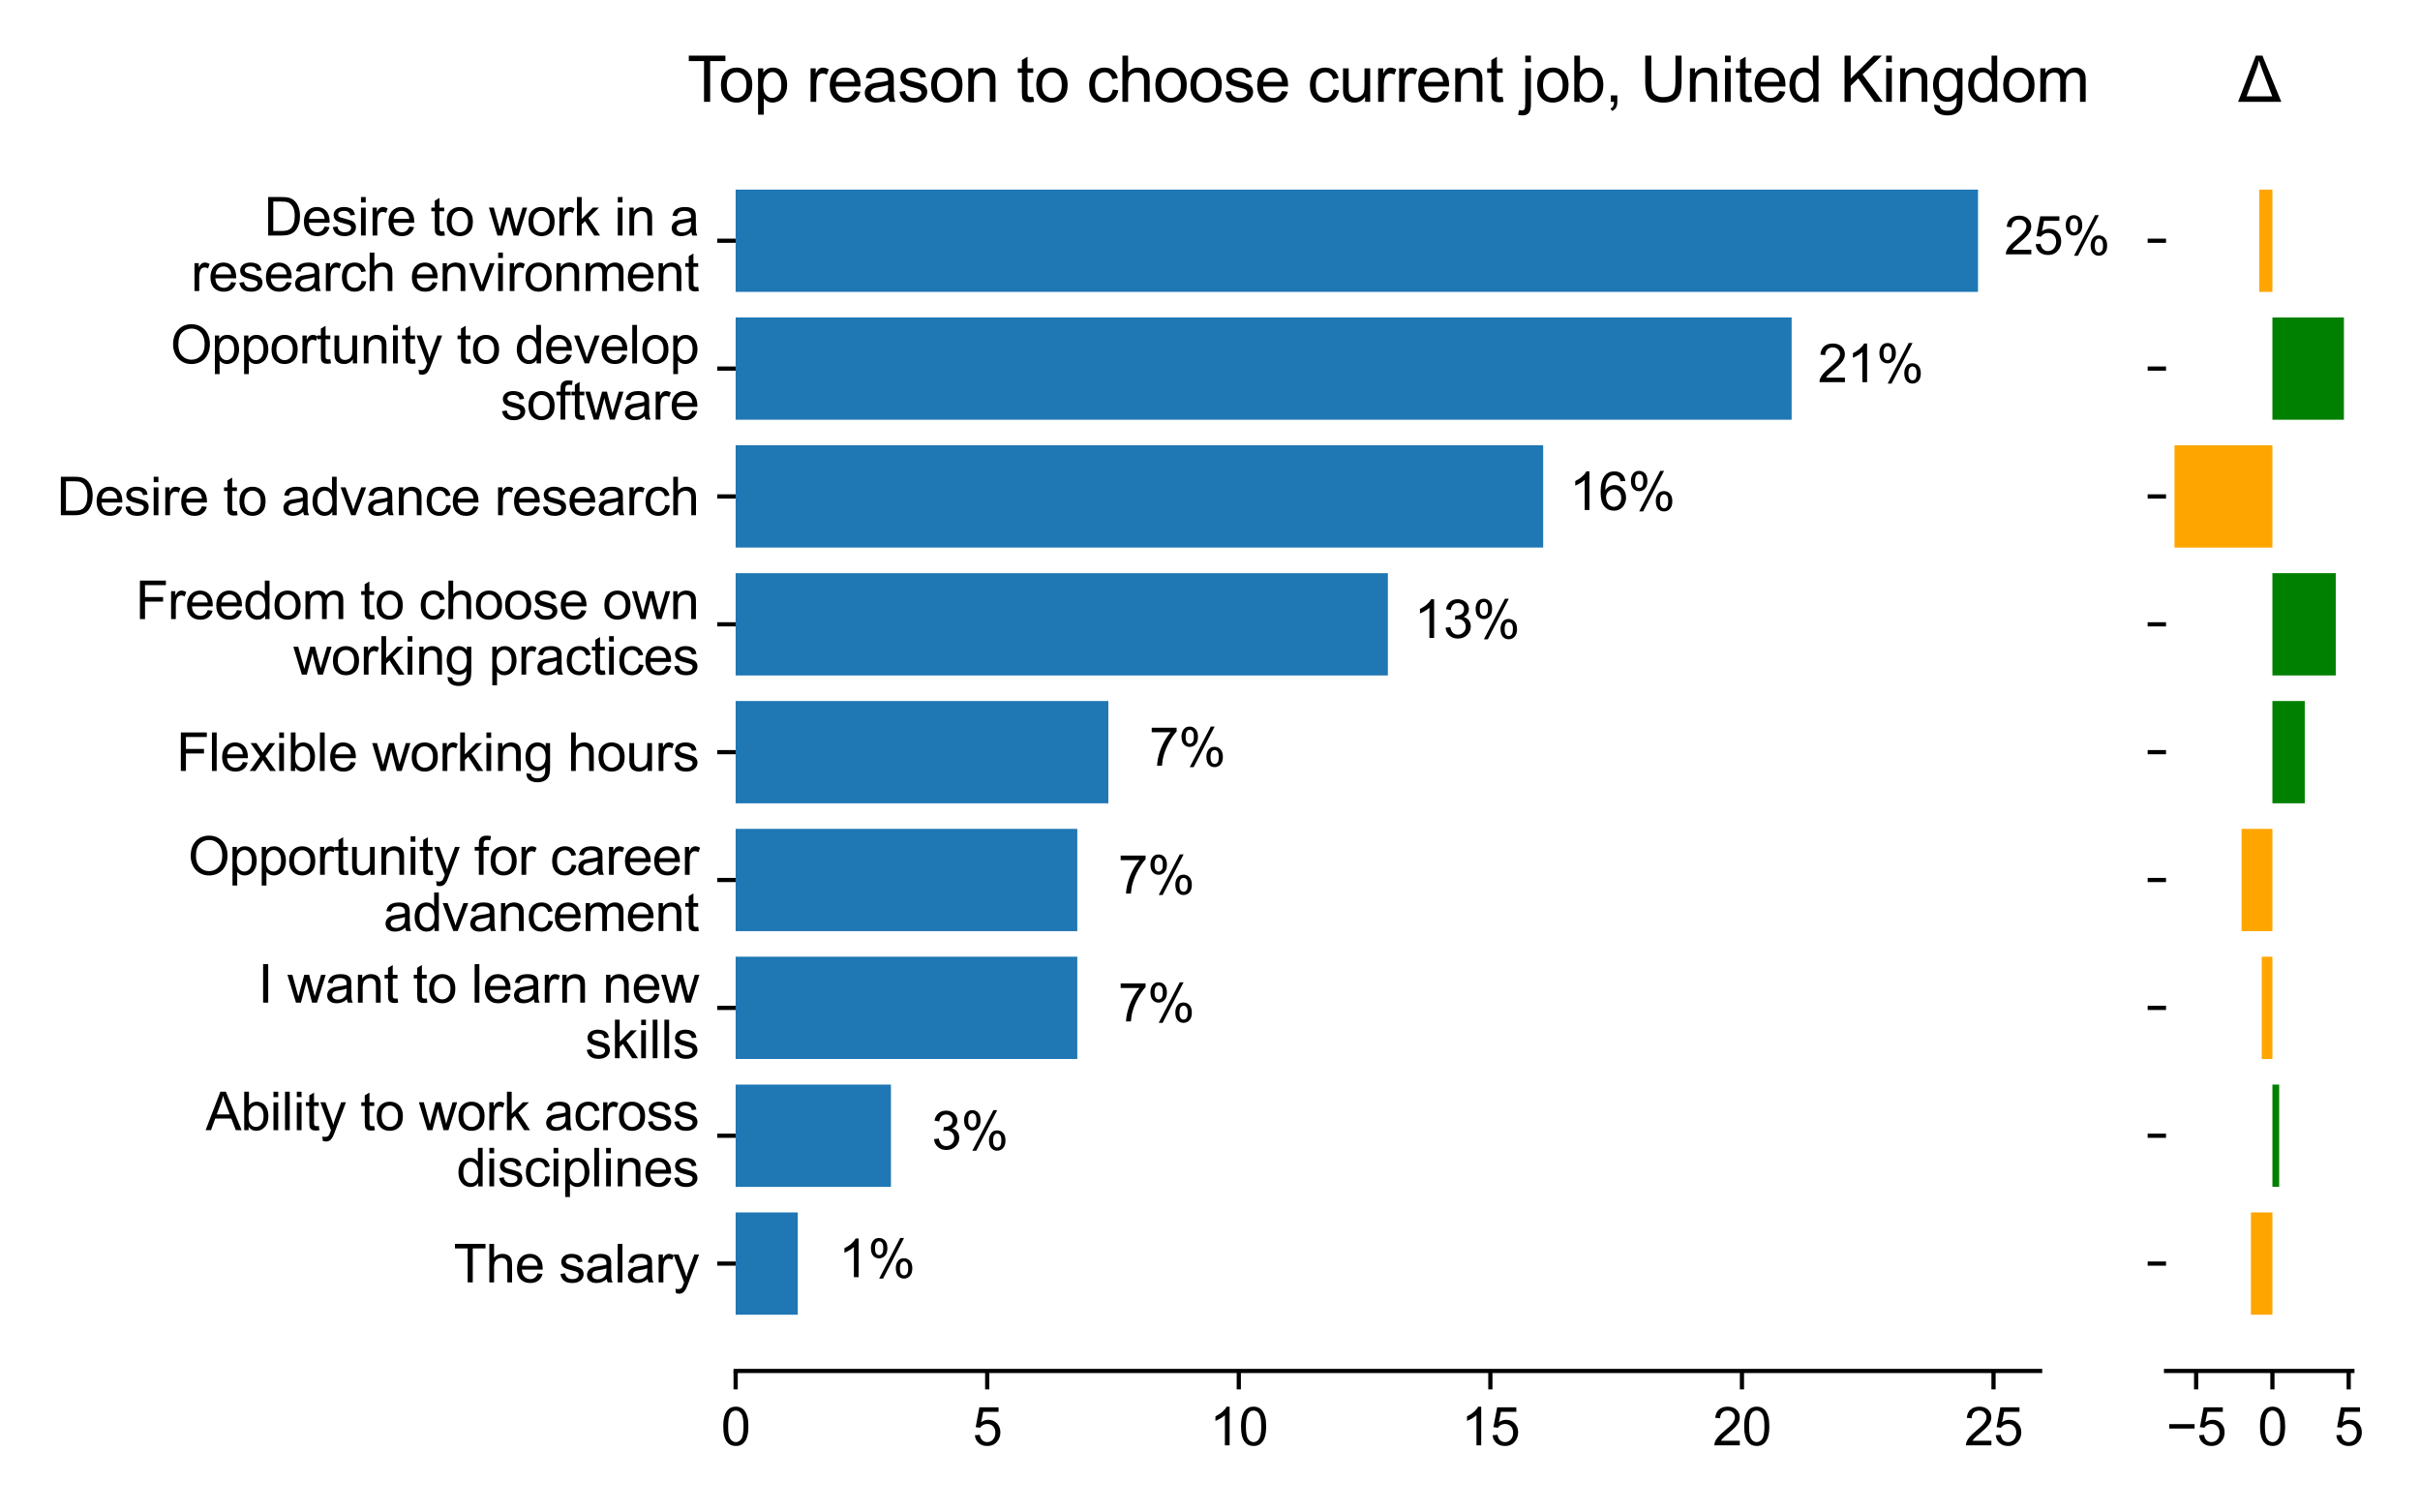 <?xml version="1.0" encoding="utf-8" standalone="no"?>
<!DOCTYPE svg PUBLIC "-//W3C//DTD SVG 1.1//EN"
  "http://www.w3.org/Graphics/SVG/1.1/DTD/svg11.dtd">
<svg xmlns:xlink="http://www.w3.org/1999/xlink" width="460.8pt" height="288pt" viewBox="0 0 460.8 288" xmlns="http://www.w3.org/2000/svg" version="1.1">
 <defs>
  <style type="text/css">*{stroke-linejoin: round; stroke-linecap: butt}</style>
 </defs>
 <g id="figure_1">
  <g id="patch_1">
   <path d="M 0 288 
L 460.8 288 
L 460.8 0 
L 0 0 
z
" style="fill: #ffffff"/>
  </g>
  <g id="axes_1">
   <g id="patch_2">
    <path d="M 140.077 261.055 
L 388.464 261.055 
L 388.464 25.389 
L 140.077 25.389 
z
" style="fill: #ffffff"/>
   </g>
   <g id="patch_3">
    <path d="M 140.077 250.343 
L 151.905 250.343 
L 151.905 230.866 
L 140.077 230.866 
z
" clip-path="url(#pf59e912d9c)" style="fill: #1f77b4"/>
   </g>
   <g id="patch_4">
    <path d="M 140.077 225.997 
L 169.646 225.997 
L 169.646 206.521 
L 140.077 206.521 
z
" clip-path="url(#pf59e912d9c)" style="fill: #1f77b4"/>
   </g>
   <g id="patch_5">
    <path d="M 140.077 201.651 
L 205.13 201.651 
L 205.13 182.175 
L 140.077 182.175 
z
" clip-path="url(#pf59e912d9c)" style="fill: #1f77b4"/>
   </g>
   <g id="patch_6">
    <path d="M 140.077 177.306 
L 205.13 177.306 
L 205.13 157.829 
L 140.077 157.829 
z
" clip-path="url(#pf59e912d9c)" style="fill: #1f77b4"/>
   </g>
   <g id="patch_7">
    <path d="M 140.077 152.96 
L 211.044 152.96 
L 211.044 133.484 
L 140.077 133.484 
z
" clip-path="url(#pf59e912d9c)" style="fill: #1f77b4"/>
   </g>
   <g id="patch_8">
    <path d="M 140.077 128.615 
L 264.27 128.615 
L 264.27 109.138 
L 140.077 109.138 
z
" clip-path="url(#pf59e912d9c)" style="fill: #1f77b4"/>
   </g>
   <g id="patch_9">
    <path d="M 140.077 104.269 
L 293.84 104.269 
L 293.84 84.793 
L 140.077 84.793 
z
" clip-path="url(#pf59e912d9c)" style="fill: #1f77b4"/>
   </g>
   <g id="patch_10">
    <path d="M 140.077 79.923 
L 341.152 79.923 
L 341.152 60.447 
L 140.077 60.447 
z
" clip-path="url(#pf59e912d9c)" style="fill: #1f77b4"/>
   </g>
   <g id="patch_11">
    <path d="M 140.077 55.578 
L 376.636 55.578 
L 376.636 36.101 
L 140.077 36.101 
z
" clip-path="url(#pf59e912d9c)" style="fill: #1f77b4"/>
   </g>
   <g id="matplotlib.axis_1">
    <g id="xtick_1">
     <g id="line2d_1">
      <defs>
       <path id="m4c99cd72f3" d="M 0 0 
L 0 3.5 
" style="stroke: #000000; stroke-width: 0.8"/>
      </defs>
      <g>
       <use xlink:href="#m4c99cd72f3" x="140.077" y="261.055" style="stroke: #000000; stroke-width: 0.8"/>
      </g>
     </g>
     <g id="text_1">
      <!-- 0 -->
      <g transform="translate(137.296 275.212) scale(0.1 -0.1)">
       <defs>
        <path id="ArialMT-30" d="M 266 2259 
Q 266 3072 433 3567 
Q 600 4063 929 4331 
Q 1259 4600 1759 4600 
Q 2128 4600 2406 4451 
Q 2684 4303 2865 4023 
Q 3047 3744 3150 3342 
Q 3253 2941 3253 2259 
Q 3253 1453 3087 958 
Q 2922 463 2592 192 
Q 2263 -78 1759 -78 
Q 1097 -78 719 397 
Q 266 969 266 2259 
z
M 844 2259 
Q 844 1131 1108 757 
Q 1372 384 1759 384 
Q 2147 384 2411 759 
Q 2675 1134 2675 2259 
Q 2675 3391 2411 3762 
Q 2147 4134 1753 4134 
Q 1366 4134 1134 3806 
Q 844 3388 844 2259 
z
" transform="scale(0.016)"/>
       </defs>
       <use xlink:href="#ArialMT-30"/>
      </g>
     </g>
    </g>
    <g id="xtick_2">
     <g id="line2d_2">
      <g>
       <use xlink:href="#m4c99cd72f3" x="187.98" y="261.055" style="stroke: #000000; stroke-width: 0.8"/>
      </g>
     </g>
     <g id="text_2">
      <!-- 5 -->
      <g transform="translate(185.199 275.212) scale(0.1 -0.1)">
       <defs>
        <path id="ArialMT-35" d="M 266 1200 
L 856 1250 
Q 922 819 1161 601 
Q 1400 384 1738 384 
Q 2144 384 2425 690 
Q 2706 997 2706 1503 
Q 2706 1984 2436 2262 
Q 2166 2541 1728 2541 
Q 1456 2541 1237 2417 
Q 1019 2294 894 2097 
L 366 2166 
L 809 4519 
L 3088 4519 
L 3088 3981 
L 1259 3981 
L 1013 2750 
Q 1425 3038 1878 3038 
Q 2478 3038 2890 2622 
Q 3303 2206 3303 1553 
Q 3303 931 2941 478 
Q 2500 -78 1738 -78 
Q 1113 -78 717 272 
Q 322 622 266 1200 
z
" transform="scale(0.016)"/>
       </defs>
       <use xlink:href="#ArialMT-35"/>
      </g>
     </g>
    </g>
    <g id="xtick_3">
     <g id="line2d_3">
      <g>
       <use xlink:href="#m4c99cd72f3" x="235.883" y="261.055" style="stroke: #000000; stroke-width: 0.8"/>
      </g>
     </g>
     <g id="text_3">
      <!-- 10 -->
      <g transform="translate(230.322 275.212) scale(0.1 -0.1)">
       <defs>
        <path id="ArialMT-31" d="M 2384 0 
L 1822 0 
L 1822 3584 
Q 1619 3391 1289 3197 
Q 959 3003 697 2906 
L 697 3450 
Q 1169 3672 1522 3987 
Q 1875 4303 2022 4600 
L 2384 4600 
L 2384 0 
z
" transform="scale(0.016)"/>
       </defs>
       <use xlink:href="#ArialMT-31"/>
       <use xlink:href="#ArialMT-30" x="55.615"/>
      </g>
     </g>
    </g>
    <g id="xtick_4">
     <g id="line2d_4">
      <g>
       <use xlink:href="#m4c99cd72f3" x="283.786" y="261.055" style="stroke: #000000; stroke-width: 0.8"/>
      </g>
     </g>
     <g id="text_4">
      <!-- 15 -->
      <g transform="translate(278.225 275.212) scale(0.1 -0.1)">
       <use xlink:href="#ArialMT-31"/>
       <use xlink:href="#ArialMT-35" x="55.615"/>
      </g>
     </g>
    </g>
    <g id="xtick_5">
     <g id="line2d_5">
      <g>
       <use xlink:href="#m4c99cd72f3" x="331.69" y="261.055" style="stroke: #000000; stroke-width: 0.8"/>
      </g>
     </g>
     <g id="text_5">
      <!-- 20 -->
      <g transform="translate(326.129 275.212) scale(0.1 -0.1)">
       <defs>
        <path id="ArialMT-32" d="M 3222 541 
L 3222 0 
L 194 0 
Q 188 203 259 391 
Q 375 700 629 1000 
Q 884 1300 1366 1694 
Q 2113 2306 2375 2664 
Q 2638 3022 2638 3341 
Q 2638 3675 2398 3904 
Q 2159 4134 1775 4134 
Q 1369 4134 1125 3890 
Q 881 3647 878 3216 
L 300 3275 
Q 359 3922 746 4261 
Q 1134 4600 1788 4600 
Q 2447 4600 2831 4234 
Q 3216 3869 3216 3328 
Q 3216 3053 3103 2787 
Q 2991 2522 2730 2228 
Q 2469 1934 1863 1422 
Q 1356 997 1212 845 
Q 1069 694 975 541 
L 3222 541 
z
" transform="scale(0.016)"/>
       </defs>
       <use xlink:href="#ArialMT-32"/>
       <use xlink:href="#ArialMT-30" x="55.615"/>
      </g>
     </g>
    </g>
    <g id="xtick_6">
     <g id="line2d_6">
      <g>
       <use xlink:href="#m4c99cd72f3" x="379.593" y="261.055" style="stroke: #000000; stroke-width: 0.8"/>
      </g>
     </g>
     <g id="text_6">
      <!-- 25 -->
      <g transform="translate(374.032 275.212) scale(0.1 -0.1)">
       <use xlink:href="#ArialMT-32"/>
       <use xlink:href="#ArialMT-35" x="55.615"/>
      </g>
     </g>
    </g>
   </g>
   <g id="matplotlib.axis_2">
    <g id="ytick_1">
     <g id="line2d_7">
      <defs>
       <path id="m8e343aef83" d="M 0 0 
L -3.5 0 
" style="stroke: #000000; stroke-width: 0.8"/>
      </defs>
      <g>
       <use xlink:href="#m8e343aef83" x="140.077" y="240.604" style="stroke: #000000; stroke-width: 0.8"/>
      </g>
     </g>
     <g id="text_7">
      <!-- The salary -->
      <g transform="translate(86.395 244.183) scale(0.1 -0.1)">
       <defs>
        <path id="ArialMT-54" d="M 1659 0 
L 1659 4041 
L 150 4041 
L 150 4581 
L 3781 4581 
L 3781 4041 
L 2266 4041 
L 2266 0 
L 1659 0 
z
" transform="scale(0.016)"/>
        <path id="ArialMT-68" d="M 422 0 
L 422 4581 
L 984 4581 
L 984 2938 
Q 1378 3394 1978 3394 
Q 2347 3394 2619 3248 
Q 2891 3103 3008 2847 
Q 3125 2591 3125 2103 
L 3125 0 
L 2563 0 
L 2563 2103 
Q 2563 2525 2380 2717 
Q 2197 2909 1863 2909 
Q 1613 2909 1392 2779 
Q 1172 2650 1078 2428 
Q 984 2206 984 1816 
L 984 0 
L 422 0 
z
" transform="scale(0.016)"/>
        <path id="ArialMT-65" d="M 2694 1069 
L 3275 997 
Q 3138 488 2766 206 
Q 2394 -75 1816 -75 
Q 1088 -75 661 373 
Q 234 822 234 1631 
Q 234 2469 665 2931 
Q 1097 3394 1784 3394 
Q 2450 3394 2872 2941 
Q 3294 2488 3294 1666 
Q 3294 1616 3291 1516 
L 816 1516 
Q 847 969 1125 678 
Q 1403 388 1819 388 
Q 2128 388 2347 550 
Q 2566 713 2694 1069 
z
M 847 1978 
L 2700 1978 
Q 2663 2397 2488 2606 
Q 2219 2931 1791 2931 
Q 1403 2931 1139 2672 
Q 875 2413 847 1978 
z
" transform="scale(0.016)"/>
        <path id="ArialMT-20" transform="scale(0.016)"/>
        <path id="ArialMT-73" d="M 197 991 
L 753 1078 
Q 800 744 1014 566 
Q 1228 388 1613 388 
Q 2000 388 2187 545 
Q 2375 703 2375 916 
Q 2375 1106 2209 1216 
Q 2094 1291 1634 1406 
Q 1016 1563 777 1677 
Q 538 1791 414 1992 
Q 291 2194 291 2438 
Q 291 2659 392 2848 
Q 494 3038 669 3163 
Q 800 3259 1026 3326 
Q 1253 3394 1513 3394 
Q 1903 3394 2198 3281 
Q 2494 3169 2634 2976 
Q 2775 2784 2828 2463 
L 2278 2388 
Q 2241 2644 2061 2787 
Q 1881 2931 1553 2931 
Q 1166 2931 1000 2803 
Q 834 2675 834 2503 
Q 834 2394 903 2306 
Q 972 2216 1119 2156 
Q 1203 2125 1616 2013 
Q 2213 1853 2448 1751 
Q 2684 1650 2818 1456 
Q 2953 1263 2953 975 
Q 2953 694 2789 445 
Q 2625 197 2315 61 
Q 2006 -75 1616 -75 
Q 969 -75 630 194 
Q 291 463 197 991 
z
" transform="scale(0.016)"/>
        <path id="ArialMT-61" d="M 2588 409 
Q 2275 144 1986 34 
Q 1697 -75 1366 -75 
Q 819 -75 525 192 
Q 231 459 231 875 
Q 231 1119 342 1320 
Q 453 1522 633 1644 
Q 813 1766 1038 1828 
Q 1203 1872 1538 1913 
Q 2219 1994 2541 2106 
Q 2544 2222 2544 2253 
Q 2544 2597 2384 2738 
Q 2169 2928 1744 2928 
Q 1347 2928 1158 2789 
Q 969 2650 878 2297 
L 328 2372 
Q 403 2725 575 2942 
Q 747 3159 1072 3276 
Q 1397 3394 1825 3394 
Q 2250 3394 2515 3294 
Q 2781 3194 2906 3042 
Q 3031 2891 3081 2659 
Q 3109 2516 3109 2141 
L 3109 1391 
Q 3109 606 3145 398 
Q 3181 191 3288 0 
L 2700 0 
Q 2613 175 2588 409 
z
M 2541 1666 
Q 2234 1541 1622 1453 
Q 1275 1403 1131 1340 
Q 988 1278 909 1158 
Q 831 1038 831 891 
Q 831 666 1001 516 
Q 1172 366 1500 366 
Q 1825 366 2078 508 
Q 2331 650 2450 897 
Q 2541 1088 2541 1459 
L 2541 1666 
z
" transform="scale(0.016)"/>
        <path id="ArialMT-6c" d="M 409 0 
L 409 4581 
L 972 4581 
L 972 0 
L 409 0 
z
" transform="scale(0.016)"/>
        <path id="ArialMT-72" d="M 416 0 
L 416 3319 
L 922 3319 
L 922 2816 
Q 1116 3169 1280 3281 
Q 1444 3394 1641 3394 
Q 1925 3394 2219 3213 
L 2025 2691 
Q 1819 2813 1613 2813 
Q 1428 2813 1281 2702 
Q 1134 2591 1072 2394 
Q 978 2094 978 1738 
L 978 0 
L 416 0 
z
" transform="scale(0.016)"/>
        <path id="ArialMT-79" d="M 397 -1278 
L 334 -750 
Q 519 -800 656 -800 
Q 844 -800 956 -737 
Q 1069 -675 1141 -563 
Q 1194 -478 1313 -144 
Q 1328 -97 1363 -6 
L 103 3319 
L 709 3319 
L 1400 1397 
Q 1534 1031 1641 628 
Q 1738 1016 1872 1384 
L 2581 3319 
L 3144 3319 
L 1881 -56 
Q 1678 -603 1566 -809 
Q 1416 -1088 1222 -1217 
Q 1028 -1347 759 -1347 
Q 597 -1347 397 -1278 
z
" transform="scale(0.016)"/>
       </defs>
       <use xlink:href="#ArialMT-54"/>
       <use xlink:href="#ArialMT-68" x="61.084"/>
       <use xlink:href="#ArialMT-65" x="116.699"/>
       <use xlink:href="#ArialMT-20" x="172.314"/>
       <use xlink:href="#ArialMT-73" x="200.098"/>
       <use xlink:href="#ArialMT-61" x="250.098"/>
       <use xlink:href="#ArialMT-6c" x="305.713"/>
       <use xlink:href="#ArialMT-61" x="327.93"/>
       <use xlink:href="#ArialMT-72" x="383.545"/>
       <use xlink:href="#ArialMT-79" x="416.846"/>
      </g>
     </g>
    </g>
    <g id="ytick_2">
     <g id="line2d_8">
      <g>
       <use xlink:href="#m8e343aef83" x="140.077" y="216.259" style="stroke: #000000; stroke-width: 0.8"/>
      </g>
     </g>
     <g id="text_8">
      <!-- Ability to work across -->
      <g transform="translate(39.164 215.206) scale(0.1 -0.1)">
       <defs>
        <path id="ArialMT-41" d="M -9 0 
L 1750 4581 
L 2403 4581 
L 4278 0 
L 3588 0 
L 3053 1388 
L 1138 1388 
L 634 0 
L -9 0 
z
M 1313 1881 
L 2866 1881 
L 2388 3150 
Q 2169 3728 2063 4100 
Q 1975 3659 1816 3225 
L 1313 1881 
z
" transform="scale(0.016)"/>
        <path id="ArialMT-62" d="M 941 0 
L 419 0 
L 419 4581 
L 981 4581 
L 981 2947 
Q 1338 3394 1891 3394 
Q 2197 3394 2470 3270 
Q 2744 3147 2920 2923 
Q 3097 2700 3197 2384 
Q 3297 2069 3297 1709 
Q 3297 856 2875 390 
Q 2453 -75 1863 -75 
Q 1275 -75 941 416 
L 941 0 
z
M 934 1684 
Q 934 1088 1097 822 
Q 1363 388 1816 388 
Q 2184 388 2453 708 
Q 2722 1028 2722 1663 
Q 2722 2313 2464 2622 
Q 2206 2931 1841 2931 
Q 1472 2931 1203 2611 
Q 934 2291 934 1684 
z
" transform="scale(0.016)"/>
        <path id="ArialMT-69" d="M 425 3934 
L 425 4581 
L 988 4581 
L 988 3934 
L 425 3934 
z
M 425 0 
L 425 3319 
L 988 3319 
L 988 0 
L 425 0 
z
" transform="scale(0.016)"/>
        <path id="ArialMT-74" d="M 1650 503 
L 1731 6 
Q 1494 -44 1306 -44 
Q 1000 -44 831 53 
Q 663 150 594 308 
Q 525 466 525 972 
L 525 2881 
L 113 2881 
L 113 3319 
L 525 3319 
L 525 4141 
L 1084 4478 
L 1084 3319 
L 1650 3319 
L 1650 2881 
L 1084 2881 
L 1084 941 
Q 1084 700 1114 631 
Q 1144 563 1211 522 
Q 1278 481 1403 481 
Q 1497 481 1650 503 
z
" transform="scale(0.016)"/>
        <path id="ArialMT-6f" d="M 213 1659 
Q 213 2581 725 3025 
Q 1153 3394 1769 3394 
Q 2453 3394 2887 2945 
Q 3322 2497 3322 1706 
Q 3322 1066 3130 698 
Q 2938 331 2570 128 
Q 2203 -75 1769 -75 
Q 1072 -75 642 372 
Q 213 819 213 1659 
z
M 791 1659 
Q 791 1022 1069 705 
Q 1347 388 1769 388 
Q 2188 388 2466 706 
Q 2744 1025 2744 1678 
Q 2744 2294 2464 2611 
Q 2184 2928 1769 2928 
Q 1347 2928 1069 2612 
Q 791 2297 791 1659 
z
" transform="scale(0.016)"/>
        <path id="ArialMT-77" d="M 1034 0 
L 19 3319 
L 600 3319 
L 1128 1403 
L 1325 691 
Q 1338 744 1497 1375 
L 2025 3319 
L 2603 3319 
L 3100 1394 
L 3266 759 
L 3456 1400 
L 4025 3319 
L 4572 3319 
L 3534 0 
L 2950 0 
L 2422 1988 
L 2294 2553 
L 1622 0 
L 1034 0 
z
" transform="scale(0.016)"/>
        <path id="ArialMT-6b" d="M 425 0 
L 425 4581 
L 988 4581 
L 988 1969 
L 2319 3319 
L 3047 3319 
L 1778 2088 
L 3175 0 
L 2481 0 
L 1384 1697 
L 988 1316 
L 988 0 
L 425 0 
z
" transform="scale(0.016)"/>
        <path id="ArialMT-63" d="M 2588 1216 
L 3141 1144 
Q 3050 572 2676 248 
Q 2303 -75 1759 -75 
Q 1078 -75 664 370 
Q 250 816 250 1647 
Q 250 2184 428 2587 
Q 606 2991 970 3192 
Q 1334 3394 1763 3394 
Q 2303 3394 2647 3120 
Q 2991 2847 3088 2344 
L 2541 2259 
Q 2463 2594 2264 2762 
Q 2066 2931 1784 2931 
Q 1359 2931 1093 2626 
Q 828 2322 828 1663 
Q 828 994 1084 691 
Q 1341 388 1753 388 
Q 2084 388 2306 591 
Q 2528 794 2588 1216 
z
" transform="scale(0.016)"/>
       </defs>
       <use xlink:href="#ArialMT-41"/>
       <use xlink:href="#ArialMT-62" x="66.699"/>
       <use xlink:href="#ArialMT-69" x="122.314"/>
       <use xlink:href="#ArialMT-6c" x="144.531"/>
       <use xlink:href="#ArialMT-69" x="166.748"/>
       <use xlink:href="#ArialMT-74" x="188.965"/>
       <use xlink:href="#ArialMT-79" x="216.748"/>
       <use xlink:href="#ArialMT-20" x="266.748"/>
       <use xlink:href="#ArialMT-74" x="294.531"/>
       <use xlink:href="#ArialMT-6f" x="322.314"/>
       <use xlink:href="#ArialMT-20" x="377.93"/>
       <use xlink:href="#ArialMT-77" x="405.713"/>
       <use xlink:href="#ArialMT-6f" x="477.93"/>
       <use xlink:href="#ArialMT-72" x="533.545"/>
       <use xlink:href="#ArialMT-6b" x="566.846"/>
       <use xlink:href="#ArialMT-20" x="616.846"/>
       <use xlink:href="#ArialMT-61" x="644.629"/>
       <use xlink:href="#ArialMT-63" x="700.244"/>
       <use xlink:href="#ArialMT-72" x="750.244"/>
       <use xlink:href="#ArialMT-6f" x="783.545"/>
       <use xlink:href="#ArialMT-73" x="839.16"/>
       <use xlink:href="#ArialMT-73" x="889.16"/>
      </g>
      <!-- disciplines -->
      <g transform="translate(86.945 225.901) scale(0.1 -0.1)">
       <defs>
        <path id="ArialMT-64" d="M 2575 0 
L 2575 419 
Q 2259 -75 1647 -75 
Q 1250 -75 917 144 
Q 584 363 401 755 
Q 219 1147 219 1656 
Q 219 2153 384 2558 
Q 550 2963 881 3178 
Q 1213 3394 1622 3394 
Q 1922 3394 2156 3267 
Q 2391 3141 2538 2938 
L 2538 4581 
L 3097 4581 
L 3097 0 
L 2575 0 
z
M 797 1656 
Q 797 1019 1065 703 
Q 1334 388 1700 388 
Q 2069 388 2326 689 
Q 2584 991 2584 1609 
Q 2584 2291 2321 2609 
Q 2059 2928 1675 2928 
Q 1300 2928 1048 2622 
Q 797 2316 797 1656 
z
" transform="scale(0.016)"/>
        <path id="ArialMT-70" d="M 422 -1272 
L 422 3319 
L 934 3319 
L 934 2888 
Q 1116 3141 1344 3267 
Q 1572 3394 1897 3394 
Q 2322 3394 2647 3175 
Q 2972 2956 3137 2557 
Q 3303 2159 3303 1684 
Q 3303 1175 3120 767 
Q 2938 359 2589 142 
Q 2241 -75 1856 -75 
Q 1575 -75 1351 44 
Q 1128 163 984 344 
L 984 -1272 
L 422 -1272 
z
M 931 1641 
Q 931 1000 1190 694 
Q 1450 388 1819 388 
Q 2194 388 2461 705 
Q 2728 1022 2728 1688 
Q 2728 2322 2467 2637 
Q 2206 2953 1844 2953 
Q 1484 2953 1207 2617 
Q 931 2281 931 1641 
z
" transform="scale(0.016)"/>
        <path id="ArialMT-6e" d="M 422 0 
L 422 3319 
L 928 3319 
L 928 2847 
Q 1294 3394 1984 3394 
Q 2284 3394 2536 3286 
Q 2788 3178 2913 3003 
Q 3038 2828 3088 2588 
Q 3119 2431 3119 2041 
L 3119 0 
L 2556 0 
L 2556 2019 
Q 2556 2363 2490 2533 
Q 2425 2703 2258 2804 
Q 2091 2906 1866 2906 
Q 1506 2906 1245 2678 
Q 984 2450 984 1813 
L 984 0 
L 422 0 
z
" transform="scale(0.016)"/>
       </defs>
       <use xlink:href="#ArialMT-64"/>
       <use xlink:href="#ArialMT-69" x="55.615"/>
       <use xlink:href="#ArialMT-73" x="77.832"/>
       <use xlink:href="#ArialMT-63" x="127.832"/>
       <use xlink:href="#ArialMT-69" x="177.832"/>
       <use xlink:href="#ArialMT-70" x="200.049"/>
       <use xlink:href="#ArialMT-6c" x="255.664"/>
       <use xlink:href="#ArialMT-69" x="277.881"/>
       <use xlink:href="#ArialMT-6e" x="300.098"/>
       <use xlink:href="#ArialMT-65" x="355.713"/>
       <use xlink:href="#ArialMT-73" x="411.328"/>
      </g>
     </g>
    </g>
    <g id="ytick_3">
     <g id="line2d_9">
      <g>
       <use xlink:href="#m8e343aef83" x="140.077" y="191.913" style="stroke: #000000; stroke-width: 0.8"/>
      </g>
     </g>
     <g id="text_9">
      <!-- I want to learn new -->
      <g transform="translate(49.147 190.919) scale(0.1 -0.1)">
       <defs>
        <path id="ArialMT-49" d="M 597 0 
L 597 4581 
L 1203 4581 
L 1203 0 
L 597 0 
z
" transform="scale(0.016)"/>
       </defs>
       <use xlink:href="#ArialMT-49"/>
       <use xlink:href="#ArialMT-20" x="27.783"/>
       <use xlink:href="#ArialMT-77" x="55.566"/>
       <use xlink:href="#ArialMT-61" x="127.783"/>
       <use xlink:href="#ArialMT-6e" x="183.398"/>
       <use xlink:href="#ArialMT-74" x="239.014"/>
       <use xlink:href="#ArialMT-20" x="266.797"/>
       <use xlink:href="#ArialMT-74" x="294.58"/>
       <use xlink:href="#ArialMT-6f" x="322.363"/>
       <use xlink:href="#ArialMT-20" x="377.979"/>
       <use xlink:href="#ArialMT-6c" x="405.762"/>
       <use xlink:href="#ArialMT-65" x="427.979"/>
       <use xlink:href="#ArialMT-61" x="483.594"/>
       <use xlink:href="#ArialMT-72" x="539.209"/>
       <use xlink:href="#ArialMT-6e" x="572.51"/>
       <use xlink:href="#ArialMT-20" x="628.125"/>
       <use xlink:href="#ArialMT-6e" x="655.908"/>
       <use xlink:href="#ArialMT-65" x="711.523"/>
       <use xlink:href="#ArialMT-77" x="767.139"/>
      </g>
      <!-- skills -->
      <g transform="translate(111.411 201.496) scale(0.1 -0.1)">
       <use xlink:href="#ArialMT-73"/>
       <use xlink:href="#ArialMT-6b" x="50"/>
       <use xlink:href="#ArialMT-69" x="100"/>
       <use xlink:href="#ArialMT-6c" x="122.217"/>
       <use xlink:href="#ArialMT-6c" x="144.434"/>
       <use xlink:href="#ArialMT-73" x="166.65"/>
      </g>
     </g>
    </g>
    <g id="ytick_4">
     <g id="line2d_10">
      <g>
       <use xlink:href="#m8e343aef83" x="140.077" y="167.568" style="stroke: #000000; stroke-width: 0.8"/>
      </g>
     </g>
     <g id="text_10">
      <!-- Opportunity for career -->
      <g transform="translate(35.819 166.579) scale(0.1 -0.1)">
       <defs>
        <path id="ArialMT-4f" d="M 309 2231 
Q 309 3372 921 4017 
Q 1534 4663 2503 4663 
Q 3138 4663 3647 4359 
Q 4156 4056 4423 3514 
Q 4691 2972 4691 2284 
Q 4691 1588 4409 1038 
Q 4128 488 3612 205 
Q 3097 -78 2500 -78 
Q 1853 -78 1343 234 
Q 834 547 571 1087 
Q 309 1628 309 2231 
z
M 934 2222 
Q 934 1394 1379 917 
Q 1825 441 2497 441 
Q 3181 441 3623 922 
Q 4066 1403 4066 2288 
Q 4066 2847 3877 3264 
Q 3688 3681 3323 3911 
Q 2959 4141 2506 4141 
Q 1863 4141 1398 3698 
Q 934 3256 934 2222 
z
" transform="scale(0.016)"/>
        <path id="ArialMT-75" d="M 2597 0 
L 2597 488 
Q 2209 -75 1544 -75 
Q 1250 -75 995 37 
Q 741 150 617 320 
Q 494 491 444 738 
Q 409 903 409 1263 
L 409 3319 
L 972 3319 
L 972 1478 
Q 972 1038 1006 884 
Q 1059 663 1231 536 
Q 1403 409 1656 409 
Q 1909 409 2131 539 
Q 2353 669 2445 892 
Q 2538 1116 2538 1541 
L 2538 3319 
L 3100 3319 
L 3100 0 
L 2597 0 
z
" transform="scale(0.016)"/>
        <path id="ArialMT-66" d="M 556 0 
L 556 2881 
L 59 2881 
L 59 3319 
L 556 3319 
L 556 3672 
Q 556 4006 616 4169 
Q 697 4388 901 4523 
Q 1106 4659 1475 4659 
Q 1713 4659 2000 4603 
L 1916 4113 
Q 1741 4144 1584 4144 
Q 1328 4144 1222 4034 
Q 1116 3925 1116 3625 
L 1116 3319 
L 1763 3319 
L 1763 2881 
L 1116 2881 
L 1116 0 
L 556 0 
z
" transform="scale(0.016)"/>
       </defs>
       <use xlink:href="#ArialMT-4f"/>
       <use xlink:href="#ArialMT-70" x="77.783"/>
       <use xlink:href="#ArialMT-70" x="133.398"/>
       <use xlink:href="#ArialMT-6f" x="189.014"/>
       <use xlink:href="#ArialMT-72" x="244.629"/>
       <use xlink:href="#ArialMT-74" x="277.93"/>
       <use xlink:href="#ArialMT-75" x="305.713"/>
       <use xlink:href="#ArialMT-6e" x="361.328"/>
       <use xlink:href="#ArialMT-69" x="416.943"/>
       <use xlink:href="#ArialMT-74" x="439.16"/>
       <use xlink:href="#ArialMT-79" x="466.943"/>
       <use xlink:href="#ArialMT-20" x="516.943"/>
       <use xlink:href="#ArialMT-66" x="544.727"/>
       <use xlink:href="#ArialMT-6f" x="572.51"/>
       <use xlink:href="#ArialMT-72" x="628.125"/>
       <use xlink:href="#ArialMT-20" x="661.426"/>
       <use xlink:href="#ArialMT-63" x="689.209"/>
       <use xlink:href="#ArialMT-61" x="739.209"/>
       <use xlink:href="#ArialMT-72" x="794.824"/>
       <use xlink:href="#ArialMT-65" x="828.125"/>
       <use xlink:href="#ArialMT-65" x="883.74"/>
       <use xlink:href="#ArialMT-72" x="939.355"/>
      </g>
      <!-- advancement -->
      <g transform="translate(73.042 177.273) scale(0.1 -0.1)">
       <defs>
        <path id="ArialMT-76" d="M 1344 0 
L 81 3319 
L 675 3319 
L 1388 1331 
Q 1503 1009 1600 663 
Q 1675 925 1809 1294 
L 2547 3319 
L 3125 3319 
L 1869 0 
L 1344 0 
z
" transform="scale(0.016)"/>
        <path id="ArialMT-6d" d="M 422 0 
L 422 3319 
L 925 3319 
L 925 2853 
Q 1081 3097 1340 3245 
Q 1600 3394 1931 3394 
Q 2300 3394 2536 3241 
Q 2772 3088 2869 2813 
Q 3263 3394 3894 3394 
Q 4388 3394 4653 3120 
Q 4919 2847 4919 2278 
L 4919 0 
L 4359 0 
L 4359 2091 
Q 4359 2428 4304 2576 
Q 4250 2725 4106 2815 
Q 3963 2906 3769 2906 
Q 3419 2906 3187 2673 
Q 2956 2441 2956 1928 
L 2956 0 
L 2394 0 
L 2394 2156 
Q 2394 2531 2256 2718 
Q 2119 2906 1806 2906 
Q 1569 2906 1367 2781 
Q 1166 2656 1075 2415 
Q 984 2175 984 1722 
L 984 0 
L 422 0 
z
" transform="scale(0.016)"/>
       </defs>
       <use xlink:href="#ArialMT-61"/>
       <use xlink:href="#ArialMT-64" x="55.615"/>
       <use xlink:href="#ArialMT-76" x="111.23"/>
       <use xlink:href="#ArialMT-61" x="161.23"/>
       <use xlink:href="#ArialMT-6e" x="216.846"/>
       <use xlink:href="#ArialMT-63" x="272.461"/>
       <use xlink:href="#ArialMT-65" x="322.461"/>
       <use xlink:href="#ArialMT-6d" x="378.076"/>
       <use xlink:href="#ArialMT-65" x="461.377"/>
       <use xlink:href="#ArialMT-6e" x="516.992"/>
       <use xlink:href="#ArialMT-74" x="572.607"/>
      </g>
     </g>
    </g>
    <g id="ytick_5">
     <g id="line2d_11">
      <g>
       <use xlink:href="#m8e343aef83" x="140.077" y="143.222" style="stroke: #000000; stroke-width: 0.8"/>
      </g>
     </g>
     <g id="text_11">
      <!-- Flexible working hours -->
      <g transform="translate(33.595 146.801) scale(0.1 -0.1)">
       <defs>
        <path id="ArialMT-46" d="M 525 0 
L 525 4581 
L 3616 4581 
L 3616 4041 
L 1131 4041 
L 1131 2622 
L 3281 2622 
L 3281 2081 
L 1131 2081 
L 1131 0 
L 525 0 
z
" transform="scale(0.016)"/>
        <path id="ArialMT-78" d="M 47 0 
L 1259 1725 
L 138 3319 
L 841 3319 
L 1350 2541 
Q 1494 2319 1581 2169 
Q 1719 2375 1834 2534 
L 2394 3319 
L 3066 3319 
L 1919 1756 
L 3153 0 
L 2463 0 
L 1781 1031 
L 1600 1309 
L 728 0 
L 47 0 
z
" transform="scale(0.016)"/>
        <path id="ArialMT-67" d="M 319 -275 
L 866 -356 
Q 900 -609 1056 -725 
Q 1266 -881 1628 -881 
Q 2019 -881 2231 -725 
Q 2444 -569 2519 -288 
Q 2563 -116 2559 434 
Q 2191 0 1641 0 
Q 956 0 581 494 
Q 206 988 206 1678 
Q 206 2153 378 2554 
Q 550 2956 876 3175 
Q 1203 3394 1644 3394 
Q 2231 3394 2613 2919 
L 2613 3319 
L 3131 3319 
L 3131 450 
Q 3131 -325 2973 -648 
Q 2816 -972 2473 -1159 
Q 2131 -1347 1631 -1347 
Q 1038 -1347 672 -1080 
Q 306 -813 319 -275 
z
M 784 1719 
Q 784 1066 1043 766 
Q 1303 466 1694 466 
Q 2081 466 2343 764 
Q 2606 1063 2606 1700 
Q 2606 2309 2336 2618 
Q 2066 2928 1684 2928 
Q 1309 2928 1046 2623 
Q 784 2319 784 1719 
z
" transform="scale(0.016)"/>
       </defs>
       <use xlink:href="#ArialMT-46"/>
       <use xlink:href="#ArialMT-6c" x="61.084"/>
       <use xlink:href="#ArialMT-65" x="83.301"/>
       <use xlink:href="#ArialMT-78" x="138.916"/>
       <use xlink:href="#ArialMT-69" x="188.916"/>
       <use xlink:href="#ArialMT-62" x="211.133"/>
       <use xlink:href="#ArialMT-6c" x="266.748"/>
       <use xlink:href="#ArialMT-65" x="288.965"/>
       <use xlink:href="#ArialMT-20" x="344.58"/>
       <use xlink:href="#ArialMT-77" x="372.363"/>
       <use xlink:href="#ArialMT-6f" x="444.58"/>
       <use xlink:href="#ArialMT-72" x="500.195"/>
       <use xlink:href="#ArialMT-6b" x="533.496"/>
       <use xlink:href="#ArialMT-69" x="583.496"/>
       <use xlink:href="#ArialMT-6e" x="605.713"/>
       <use xlink:href="#ArialMT-67" x="661.328"/>
       <use xlink:href="#ArialMT-20" x="716.943"/>
       <use xlink:href="#ArialMT-68" x="744.727"/>
       <use xlink:href="#ArialMT-6f" x="800.342"/>
       <use xlink:href="#ArialMT-75" x="855.957"/>
       <use xlink:href="#ArialMT-72" x="911.572"/>
       <use xlink:href="#ArialMT-73" x="944.873"/>
      </g>
     </g>
    </g>
    <g id="ytick_6">
     <g id="line2d_12">
      <g>
       <use xlink:href="#m8e343aef83" x="140.077" y="118.876" style="stroke: #000000; stroke-width: 0.8"/>
      </g>
     </g>
     <g id="text_12">
      <!-- Freedom to choose own -->
      <g transform="translate(25.805 117.883) scale(0.1 -0.1)">
       <use xlink:href="#ArialMT-46"/>
       <use xlink:href="#ArialMT-72" x="61.084"/>
       <use xlink:href="#ArialMT-65" x="94.385"/>
       <use xlink:href="#ArialMT-65" x="150"/>
       <use xlink:href="#ArialMT-64" x="205.615"/>
       <use xlink:href="#ArialMT-6f" x="261.23"/>
       <use xlink:href="#ArialMT-6d" x="316.846"/>
       <use xlink:href="#ArialMT-20" x="400.146"/>
       <use xlink:href="#ArialMT-74" x="427.93"/>
       <use xlink:href="#ArialMT-6f" x="455.713"/>
       <use xlink:href="#ArialMT-20" x="511.328"/>
       <use xlink:href="#ArialMT-63" x="539.111"/>
       <use xlink:href="#ArialMT-68" x="589.111"/>
       <use xlink:href="#ArialMT-6f" x="644.727"/>
       <use xlink:href="#ArialMT-6f" x="700.342"/>
       <use xlink:href="#ArialMT-73" x="755.957"/>
       <use xlink:href="#ArialMT-65" x="805.957"/>
       <use xlink:href="#ArialMT-20" x="861.572"/>
       <use xlink:href="#ArialMT-6f" x="889.355"/>
       <use xlink:href="#ArialMT-77" x="944.971"/>
       <use xlink:href="#ArialMT-6e" x="1017.188"/>
      </g>
      <!-- working practices -->
      <g transform="translate(55.83 128.46) scale(0.1 -0.1)">
       <use xlink:href="#ArialMT-77"/>
       <use xlink:href="#ArialMT-6f" x="72.217"/>
       <use xlink:href="#ArialMT-72" x="127.832"/>
       <use xlink:href="#ArialMT-6b" x="161.133"/>
       <use xlink:href="#ArialMT-69" x="211.133"/>
       <use xlink:href="#ArialMT-6e" x="233.35"/>
       <use xlink:href="#ArialMT-67" x="288.965"/>
       <use xlink:href="#ArialMT-20" x="344.58"/>
       <use xlink:href="#ArialMT-70" x="372.363"/>
       <use xlink:href="#ArialMT-72" x="427.979"/>
       <use xlink:href="#ArialMT-61" x="461.279"/>
       <use xlink:href="#ArialMT-63" x="516.895"/>
       <use xlink:href="#ArialMT-74" x="566.895"/>
       <use xlink:href="#ArialMT-69" x="594.678"/>
       <use xlink:href="#ArialMT-63" x="616.895"/>
       <use xlink:href="#ArialMT-65" x="666.895"/>
       <use xlink:href="#ArialMT-73" x="722.51"/>
      </g>
     </g>
    </g>
    <g id="ytick_7">
     <g id="line2d_13">
      <g>
       <use xlink:href="#m8e343aef83" x="140.077" y="94.531" style="stroke: #000000; stroke-width: 0.8"/>
      </g>
     </g>
     <g id="text_13">
      <!-- Desire to advance research -->
      <g transform="translate(10.8 98.11) scale(0.1 -0.1)">
       <defs>
        <path id="ArialMT-44" d="M 494 0 
L 494 4581 
L 2072 4581 
Q 2606 4581 2888 4516 
Q 3281 4425 3559 4188 
Q 3922 3881 4101 3404 
Q 4281 2928 4281 2316 
Q 4281 1794 4159 1391 
Q 4038 988 3847 723 
Q 3656 459 3429 307 
Q 3203 156 2883 78 
Q 2563 0 2147 0 
L 494 0 
z
M 1100 541 
L 2078 541 
Q 2531 541 2789 625 
Q 3047 709 3200 863 
Q 3416 1078 3536 1442 
Q 3656 1806 3656 2325 
Q 3656 3044 3420 3430 
Q 3184 3816 2847 3947 
Q 2603 4041 2063 4041 
L 1100 4041 
L 1100 541 
z
" transform="scale(0.016)"/>
       </defs>
       <use xlink:href="#ArialMT-44"/>
       <use xlink:href="#ArialMT-65" x="72.217"/>
       <use xlink:href="#ArialMT-73" x="127.832"/>
       <use xlink:href="#ArialMT-69" x="177.832"/>
       <use xlink:href="#ArialMT-72" x="200.049"/>
       <use xlink:href="#ArialMT-65" x="233.35"/>
       <use xlink:href="#ArialMT-20" x="288.965"/>
       <use xlink:href="#ArialMT-74" x="316.748"/>
       <use xlink:href="#ArialMT-6f" x="344.531"/>
       <use xlink:href="#ArialMT-20" x="400.146"/>
       <use xlink:href="#ArialMT-61" x="427.93"/>
       <use xlink:href="#ArialMT-64" x="483.545"/>
       <use xlink:href="#ArialMT-76" x="539.16"/>
       <use xlink:href="#ArialMT-61" x="589.16"/>
       <use xlink:href="#ArialMT-6e" x="644.775"/>
       <use xlink:href="#ArialMT-63" x="700.391"/>
       <use xlink:href="#ArialMT-65" x="750.391"/>
       <use xlink:href="#ArialMT-20" x="806.006"/>
       <use xlink:href="#ArialMT-72" x="833.789"/>
       <use xlink:href="#ArialMT-65" x="867.09"/>
       <use xlink:href="#ArialMT-73" x="922.705"/>
       <use xlink:href="#ArialMT-65" x="972.705"/>
       <use xlink:href="#ArialMT-61" x="1028.32"/>
       <use xlink:href="#ArialMT-72" x="1083.936"/>
       <use xlink:href="#ArialMT-63" x="1117.236"/>
       <use xlink:href="#ArialMT-68" x="1167.236"/>
      </g>
     </g>
    </g>
    <g id="ytick_8">
     <g id="line2d_14">
      <g>
       <use xlink:href="#m8e343aef83" x="140.077" y="70.185" style="stroke: #000000; stroke-width: 0.8"/>
      </g>
     </g>
     <g id="text_14">
      <!-- Opportunity to develop -->
      <g transform="translate(32.464 69.197) scale(0.1 -0.1)">
       <use xlink:href="#ArialMT-4f"/>
       <use xlink:href="#ArialMT-70" x="77.783"/>
       <use xlink:href="#ArialMT-70" x="133.398"/>
       <use xlink:href="#ArialMT-6f" x="189.014"/>
       <use xlink:href="#ArialMT-72" x="244.629"/>
       <use xlink:href="#ArialMT-74" x="277.93"/>
       <use xlink:href="#ArialMT-75" x="305.713"/>
       <use xlink:href="#ArialMT-6e" x="361.328"/>
       <use xlink:href="#ArialMT-69" x="416.943"/>
       <use xlink:href="#ArialMT-74" x="439.16"/>
       <use xlink:href="#ArialMT-79" x="466.943"/>
       <use xlink:href="#ArialMT-20" x="516.943"/>
       <use xlink:href="#ArialMT-74" x="544.727"/>
       <use xlink:href="#ArialMT-6f" x="572.51"/>
       <use xlink:href="#ArialMT-20" x="628.125"/>
       <use xlink:href="#ArialMT-64" x="655.908"/>
       <use xlink:href="#ArialMT-65" x="711.523"/>
       <use xlink:href="#ArialMT-76" x="767.139"/>
       <use xlink:href="#ArialMT-65" x="817.139"/>
       <use xlink:href="#ArialMT-6c" x="872.754"/>
       <use xlink:href="#ArialMT-6f" x="894.971"/>
       <use xlink:href="#ArialMT-70" x="950.586"/>
      </g>
      <!-- software -->
      <g transform="translate(95.286 79.891) scale(0.1 -0.1)">
       <use xlink:href="#ArialMT-73"/>
       <use xlink:href="#ArialMT-6f" x="50"/>
       <use xlink:href="#ArialMT-66" x="105.615"/>
       <use xlink:href="#ArialMT-74" x="133.398"/>
       <use xlink:href="#ArialMT-77" x="161.182"/>
       <use xlink:href="#ArialMT-61" x="233.398"/>
       <use xlink:href="#ArialMT-72" x="289.014"/>
       <use xlink:href="#ArialMT-65" x="322.314"/>
      </g>
     </g>
    </g>
    <g id="ytick_9">
     <g id="line2d_15">
      <g>
       <use xlink:href="#m8e343aef83" x="140.077" y="45.84" style="stroke: #000000; stroke-width: 0.8"/>
      </g>
     </g>
     <g id="text_15">
      <!-- Desire to work in a -->
      <g transform="translate(50.273 44.846) scale(0.1 -0.1)">
       <use xlink:href="#ArialMT-44"/>
       <use xlink:href="#ArialMT-65" x="72.217"/>
       <use xlink:href="#ArialMT-73" x="127.832"/>
       <use xlink:href="#ArialMT-69" x="177.832"/>
       <use xlink:href="#ArialMT-72" x="200.049"/>
       <use xlink:href="#ArialMT-65" x="233.35"/>
       <use xlink:href="#ArialMT-20" x="288.965"/>
       <use xlink:href="#ArialMT-74" x="316.748"/>
       <use xlink:href="#ArialMT-6f" x="344.531"/>
       <use xlink:href="#ArialMT-20" x="400.146"/>
       <use xlink:href="#ArialMT-77" x="427.93"/>
       <use xlink:href="#ArialMT-6f" x="500.146"/>
       <use xlink:href="#ArialMT-72" x="555.762"/>
       <use xlink:href="#ArialMT-6b" x="589.062"/>
       <use xlink:href="#ArialMT-20" x="639.062"/>
       <use xlink:href="#ArialMT-69" x="666.846"/>
       <use xlink:href="#ArialMT-6e" x="689.062"/>
       <use xlink:href="#ArialMT-20" x="744.678"/>
       <use xlink:href="#ArialMT-61" x="772.461"/>
      </g>
      <!-- research environment -->
      <g transform="translate(36.37 55.423) scale(0.1 -0.1)">
       <use xlink:href="#ArialMT-72"/>
       <use xlink:href="#ArialMT-65" x="33.301"/>
       <use xlink:href="#ArialMT-73" x="88.916"/>
       <use xlink:href="#ArialMT-65" x="138.916"/>
       <use xlink:href="#ArialMT-61" x="194.531"/>
       <use xlink:href="#ArialMT-72" x="250.146"/>
       <use xlink:href="#ArialMT-63" x="283.447"/>
       <use xlink:href="#ArialMT-68" x="333.447"/>
       <use xlink:href="#ArialMT-20" x="389.062"/>
       <use xlink:href="#ArialMT-65" x="416.846"/>
       <use xlink:href="#ArialMT-6e" x="472.461"/>
       <use xlink:href="#ArialMT-76" x="528.076"/>
       <use xlink:href="#ArialMT-69" x="578.076"/>
       <use xlink:href="#ArialMT-72" x="600.293"/>
       <use xlink:href="#ArialMT-6f" x="633.594"/>
       <use xlink:href="#ArialMT-6e" x="689.209"/>
       <use xlink:href="#ArialMT-6d" x="744.824"/>
       <use xlink:href="#ArialMT-65" x="828.125"/>
       <use xlink:href="#ArialMT-6e" x="883.74"/>
       <use xlink:href="#ArialMT-74" x="939.355"/>
      </g>
     </g>
    </g>
   </g>
   <g id="patch_12">
    <path d="M 140.077 261.055 
L 388.464 261.055 
" style="fill: none; stroke: #000000; stroke-width: 0.8; stroke-linejoin: miter; stroke-linecap: square"/>
   </g>
   <g id="text_16">
    <!-- 1% -->
    <g transform="translate(159.678 243.19) scale(0.1 -0.1)">
     <defs>
      <path id="ArialMT-25" d="M 372 3481 
Q 372 3972 619 4315 
Q 866 4659 1334 4659 
Q 1766 4659 2048 4351 
Q 2331 4044 2331 3447 
Q 2331 2866 2045 2552 
Q 1759 2238 1341 2238 
Q 925 2238 648 2547 
Q 372 2856 372 3481 
z
M 1350 4272 
Q 1141 4272 1002 4090 
Q 863 3909 863 3425 
Q 863 2984 1003 2804 
Q 1144 2625 1350 2625 
Q 1563 2625 1702 2806 
Q 1841 2988 1841 3469 
Q 1841 3913 1700 4092 
Q 1559 4272 1350 4272 
z
M 1353 -169 
L 3859 4659 
L 4316 4659 
L 1819 -169 
L 1353 -169 
z
M 3334 1075 
Q 3334 1569 3581 1911 
Q 3828 2253 4300 2253 
Q 4731 2253 5014 1945 
Q 5297 1638 5297 1041 
Q 5297 459 5011 145 
Q 4725 -169 4303 -169 
Q 3888 -169 3611 142 
Q 3334 453 3334 1075 
z
M 4316 1866 
Q 4103 1866 3964 1684 
Q 3825 1503 3825 1019 
Q 3825 581 3965 400 
Q 4106 219 4313 219 
Q 4528 219 4667 400 
Q 4806 581 4806 1063 
Q 4806 1506 4665 1686 
Q 4525 1866 4316 1866 
z
" transform="scale(0.016)"/>
     </defs>
     <use xlink:href="#ArialMT-31"/>
     <use xlink:href="#ArialMT-25" x="55.615"/>
    </g>
   </g>
   <g id="text_17">
    <!-- 3% -->
    <g transform="translate(177.42 218.844) scale(0.1 -0.1)">
     <defs>
      <path id="ArialMT-33" d="M 269 1209 
L 831 1284 
Q 928 806 1161 595 
Q 1394 384 1728 384 
Q 2125 384 2398 659 
Q 2672 934 2672 1341 
Q 2672 1728 2419 1979 
Q 2166 2231 1775 2231 
Q 1616 2231 1378 2169 
L 1441 2663 
Q 1497 2656 1531 2656 
Q 1891 2656 2178 2843 
Q 2466 3031 2466 3422 
Q 2466 3731 2256 3934 
Q 2047 4138 1716 4138 
Q 1388 4138 1169 3931 
Q 950 3725 888 3313 
L 325 3413 
Q 428 3978 793 4289 
Q 1159 4600 1703 4600 
Q 2078 4600 2393 4439 
Q 2709 4278 2876 4000 
Q 3044 3722 3044 3409 
Q 3044 3113 2884 2869 
Q 2725 2625 2413 2481 
Q 2819 2388 3044 2092 
Q 3269 1797 3269 1353 
Q 3269 753 2831 336 
Q 2394 -81 1725 -81 
Q 1122 -81 723 278 
Q 325 638 269 1209 
z
" transform="scale(0.016)"/>
     </defs>
     <use xlink:href="#ArialMT-33"/>
     <use xlink:href="#ArialMT-25" x="55.615"/>
    </g>
   </g>
   <g id="text_18">
    <!-- 7% -->
    <g transform="translate(212.904 194.498) scale(0.1 -0.1)">
     <defs>
      <path id="ArialMT-37" d="M 303 3981 
L 303 4522 
L 3269 4522 
L 3269 4084 
Q 2831 3619 2401 2847 
Q 1972 2075 1738 1259 
Q 1569 684 1522 0 
L 944 0 
Q 953 541 1156 1306 
Q 1359 2072 1739 2783 
Q 2119 3494 2547 3981 
L 303 3981 
z
" transform="scale(0.016)"/>
     </defs>
     <use xlink:href="#ArialMT-37"/>
     <use xlink:href="#ArialMT-25" x="55.615"/>
    </g>
   </g>
   <g id="text_19">
    <!-- 7% -->
    <g transform="translate(212.904 170.153) scale(0.1 -0.1)">
     <use xlink:href="#ArialMT-37"/>
     <use xlink:href="#ArialMT-25" x="55.615"/>
    </g>
   </g>
   <g id="text_20">
    <!-- 7% -->
    <g transform="translate(218.818 145.807) scale(0.1 -0.1)">
     <use xlink:href="#ArialMT-37"/>
     <use xlink:href="#ArialMT-25" x="55.615"/>
    </g>
   </g>
   <g id="text_21">
    <!-- 13% -->
    <g transform="translate(269.263 121.462) scale(0.1 -0.1)">
     <use xlink:href="#ArialMT-31"/>
     <use xlink:href="#ArialMT-33" x="55.615"/>
     <use xlink:href="#ArialMT-25" x="111.23"/>
    </g>
   </g>
   <g id="text_22">
    <!-- 16% -->
    <g transform="translate(298.833 97.116) scale(0.1 -0.1)">
     <defs>
      <path id="ArialMT-36" d="M 3184 3459 
L 2625 3416 
Q 2550 3747 2413 3897 
Q 2184 4138 1850 4138 
Q 1581 4138 1378 3988 
Q 1113 3794 959 3422 
Q 806 3050 800 2363 
Q 1003 2672 1297 2822 
Q 1591 2972 1913 2972 
Q 2475 2972 2870 2558 
Q 3266 2144 3266 1488 
Q 3266 1056 3080 686 
Q 2894 316 2569 119 
Q 2244 -78 1831 -78 
Q 1128 -78 684 439 
Q 241 956 241 2144 
Q 241 3472 731 4075 
Q 1159 4600 1884 4600 
Q 2425 4600 2770 4297 
Q 3116 3994 3184 3459 
z
M 888 1484 
Q 888 1194 1011 928 
Q 1134 663 1356 523 
Q 1578 384 1822 384 
Q 2178 384 2434 671 
Q 2691 959 2691 1453 
Q 2691 1928 2437 2201 
Q 2184 2475 1800 2475 
Q 1419 2475 1153 2201 
Q 888 1928 888 1484 
z
" transform="scale(0.016)"/>
     </defs>
     <use xlink:href="#ArialMT-31"/>
     <use xlink:href="#ArialMT-36" x="55.615"/>
     <use xlink:href="#ArialMT-25" x="111.23"/>
    </g>
   </g>
   <g id="text_23">
    <!-- 21% -->
    <g transform="translate(346.145 72.77) scale(0.1 -0.1)">
     <use xlink:href="#ArialMT-32"/>
     <use xlink:href="#ArialMT-31" x="55.615"/>
     <use xlink:href="#ArialMT-25" x="111.23"/>
    </g>
   </g>
   <g id="text_24">
    <!-- 25% -->
    <g transform="translate(381.629 48.425) scale(0.1 -0.1)">
     <use xlink:href="#ArialMT-32"/>
     <use xlink:href="#ArialMT-35" x="55.615"/>
     <use xlink:href="#ArialMT-25" x="111.23"/>
    </g>
   </g>
   <g id="text_25">
    <!-- Top reason to choose current job, United Kingdom -->
    <g transform="translate(130.871 19.389) scale(0.12 -0.12)">
     <defs>
      <path id="ArialMT-6a" d="M 419 3928 
L 419 4581 
L 981 4581 
L 981 3928 
L 419 3928 
z
M -294 -1288 
L -188 -809 
Q -19 -853 78 -853 
Q 250 -853 334 -739 
Q 419 -625 419 -169 
L 419 3319 
L 981 3319 
L 981 -181 
Q 981 -794 822 -1034 
Q 619 -1347 147 -1347 
Q -81 -1347 -294 -1288 
z
" transform="scale(0.016)"/>
      <path id="ArialMT-2c" d="M 569 0 
L 569 641 
L 1209 641 
L 1209 0 
Q 1209 -353 1084 -570 
Q 959 -788 688 -906 
L 531 -666 
Q 709 -588 793 -436 
Q 878 -284 888 0 
L 569 0 
z
" transform="scale(0.016)"/>
      <path id="ArialMT-55" d="M 3500 4581 
L 4106 4581 
L 4106 1934 
Q 4106 1244 3950 837 
Q 3794 431 3386 176 
Q 2978 -78 2316 -78 
Q 1672 -78 1262 144 
Q 853 366 678 786 
Q 503 1206 503 1934 
L 503 4581 
L 1109 4581 
L 1109 1938 
Q 1109 1341 1220 1058 
Q 1331 775 1601 622 
Q 1872 469 2263 469 
Q 2931 469 3215 772 
Q 3500 1075 3500 1938 
L 3500 4581 
z
" transform="scale(0.016)"/>
      <path id="ArialMT-4b" d="M 469 0 
L 469 4581 
L 1075 4581 
L 1075 2309 
L 3350 4581 
L 4172 4581 
L 2250 2725 
L 4256 0 
L 3456 0 
L 1825 2319 
L 1075 1588 
L 1075 0 
L 469 0 
z
" transform="scale(0.016)"/>
     </defs>
     <use xlink:href="#ArialMT-54"/>
     <use xlink:href="#ArialMT-6f" x="49.959"/>
     <use xlink:href="#ArialMT-70" x="105.574"/>
     <use xlink:href="#ArialMT-20" x="161.189"/>
     <use xlink:href="#ArialMT-72" x="188.973"/>
     <use xlink:href="#ArialMT-65" x="222.273"/>
     <use xlink:href="#ArialMT-61" x="277.889"/>
     <use xlink:href="#ArialMT-73" x="333.504"/>
     <use xlink:href="#ArialMT-6f" x="383.504"/>
     <use xlink:href="#ArialMT-6e" x="439.119"/>
     <use xlink:href="#ArialMT-20" x="494.734"/>
     <use xlink:href="#ArialMT-74" x="522.518"/>
     <use xlink:href="#ArialMT-6f" x="550.301"/>
     <use xlink:href="#ArialMT-20" x="605.916"/>
     <use xlink:href="#ArialMT-63" x="633.699"/>
     <use xlink:href="#ArialMT-68" x="683.699"/>
     <use xlink:href="#ArialMT-6f" x="739.314"/>
     <use xlink:href="#ArialMT-6f" x="794.93"/>
     <use xlink:href="#ArialMT-73" x="850.545"/>
     <use xlink:href="#ArialMT-65" x="900.545"/>
     <use xlink:href="#ArialMT-20" x="956.16"/>
     <use xlink:href="#ArialMT-63" x="983.943"/>
     <use xlink:href="#ArialMT-75" x="1033.943"/>
     <use xlink:href="#ArialMT-72" x="1089.559"/>
     <use xlink:href="#ArialMT-72" x="1122.859"/>
     <use xlink:href="#ArialMT-65" x="1156.16"/>
     <use xlink:href="#ArialMT-6e" x="1211.775"/>
     <use xlink:href="#ArialMT-74" x="1267.391"/>
     <use xlink:href="#ArialMT-20" x="1295.174"/>
     <use xlink:href="#ArialMT-6a" x="1322.957"/>
     <use xlink:href="#ArialMT-6f" x="1345.174"/>
     <use xlink:href="#ArialMT-62" x="1400.789"/>
     <use xlink:href="#ArialMT-2c" x="1456.404"/>
     <use xlink:href="#ArialMT-20" x="1484.188"/>
     <use xlink:href="#ArialMT-55" x="1511.971"/>
     <use xlink:href="#ArialMT-6e" x="1584.188"/>
     <use xlink:href="#ArialMT-69" x="1639.803"/>
     <use xlink:href="#ArialMT-74" x="1662.02"/>
     <use xlink:href="#ArialMT-65" x="1689.803"/>
     <use xlink:href="#ArialMT-64" x="1745.418"/>
     <use xlink:href="#ArialMT-20" x="1801.033"/>
     <use xlink:href="#ArialMT-4b" x="1828.816"/>
     <use xlink:href="#ArialMT-69" x="1895.516"/>
     <use xlink:href="#ArialMT-6e" x="1917.732"/>
     <use xlink:href="#ArialMT-67" x="1973.348"/>
     <use xlink:href="#ArialMT-64" x="2028.963"/>
     <use xlink:href="#ArialMT-6f" x="2084.578"/>
     <use xlink:href="#ArialMT-6d" x="2140.193"/>
    </g>
   </g>
  </g>
  <g id="axes_2">
   <g id="patch_13">
    <path d="M 412.443 261.055 
L 447.926 261.055 
L 447.926 25.389 
L 412.443 25.389 
z
" style="fill: #ffffff"/>
   </g>
   <g id="patch_14">
    <path d="M 432.696 250.343 
L 428.605 250.343 
L 428.605 230.866 
L 432.696 230.866 
z
" clip-path="url(#p174674ba47)" style="fill: #ffa500"/>
   </g>
   <g id="patch_15">
    <path d="M 432.696 225.997 
L 433.984 225.997 
L 433.984 206.521 
L 432.696 206.521 
z
" clip-path="url(#p174674ba47)" style="fill: #008000"/>
   </g>
   <g id="patch_16">
    <path d="M 432.696 201.651 
L 430.666 201.651 
L 430.666 182.175 
L 432.696 182.175 
z
" clip-path="url(#p174674ba47)" style="fill: #ffa500"/>
   </g>
   <g id="patch_17">
    <path d="M 432.696 177.306 
L 426.828 177.306 
L 426.828 157.829 
L 432.696 157.829 
z
" clip-path="url(#p174674ba47)" style="fill: #ffa500"/>
   </g>
   <g id="patch_18">
    <path d="M 432.696 152.96 
L 438.857 152.96 
L 438.857 133.484 
L 432.696 133.484 
z
" clip-path="url(#p174674ba47)" style="fill: #008000"/>
   </g>
   <g id="patch_19">
    <path d="M 432.696 128.615 
L 444.758 128.615 
L 444.758 109.138 
L 432.696 109.138 
z
" clip-path="url(#p174674ba47)" style="fill: #008000"/>
   </g>
   <g id="patch_20">
    <path d="M 432.696 104.269 
L 414.055 104.269 
L 414.055 84.793 
L 432.696 84.793 
z
" clip-path="url(#p174674ba47)" style="fill: #ffa500"/>
   </g>
   <g id="patch_21">
    <path d="M 432.696 79.923 
L 446.314 79.923 
L 446.314 60.447 
L 432.696 60.447 
z
" clip-path="url(#p174674ba47)" style="fill: #008000"/>
   </g>
   <g id="patch_22">
    <path d="M 432.696 55.578 
L 430.2 55.578 
L 430.2 36.101 
L 432.696 36.101 
z
" clip-path="url(#p174674ba47)" style="fill: #ffa500"/>
   </g>
   <g id="matplotlib.axis_3">
    <g id="xtick_7">
     <g id="line2d_16">
      <g>
       <use xlink:href="#m4c99cd72f3" x="418.173" y="261.055" style="stroke: #000000; stroke-width: 0.8"/>
      </g>
     </g>
     <g id="text_26">
      <!-- −5 -->
      <g transform="translate(412.472 275.212) scale(0.1 -0.1)">
       <defs>
        <path id="ArialMT-2212" d="M 3381 1997 
L 356 1997 
L 356 2522 
L 3381 2522 
L 3381 1997 
z
" transform="scale(0.016)"/>
       </defs>
       <use xlink:href="#ArialMT-2212"/>
       <use xlink:href="#ArialMT-35" x="58.398"/>
      </g>
     </g>
    </g>
    <g id="xtick_8">
     <g id="line2d_17">
      <g>
       <use xlink:href="#m4c99cd72f3" x="432.696" y="261.055" style="stroke: #000000; stroke-width: 0.8"/>
      </g>
     </g>
     <g id="text_27">
      <!-- 0 -->
      <g transform="translate(429.916 275.212) scale(0.1 -0.1)">
       <use xlink:href="#ArialMT-30"/>
      </g>
     </g>
    </g>
    <g id="xtick_9">
     <g id="line2d_18">
      <g>
       <use xlink:href="#m4c99cd72f3" x="447.22" y="261.055" style="stroke: #000000; stroke-width: 0.8"/>
      </g>
     </g>
     <g id="text_28">
      <!-- 5 -->
      <g transform="translate(444.439 275.212) scale(0.1 -0.1)">
       <use xlink:href="#ArialMT-35"/>
      </g>
     </g>
    </g>
   </g>
   <g id="matplotlib.axis_4">
    <g id="ytick_10">
     <g id="line2d_19">
      <g>
       <use xlink:href="#m8e343aef83" x="412.443" y="240.604" style="stroke: #000000; stroke-width: 0.8"/>
      </g>
     </g>
    </g>
    <g id="ytick_11">
     <g id="line2d_20">
      <g>
       <use xlink:href="#m8e343aef83" x="412.443" y="216.259" style="stroke: #000000; stroke-width: 0.8"/>
      </g>
     </g>
    </g>
    <g id="ytick_12">
     <g id="line2d_21">
      <g>
       <use xlink:href="#m8e343aef83" x="412.443" y="191.913" style="stroke: #000000; stroke-width: 0.8"/>
      </g>
     </g>
    </g>
    <g id="ytick_13">
     <g id="line2d_22">
      <g>
       <use xlink:href="#m8e343aef83" x="412.443" y="167.568" style="stroke: #000000; stroke-width: 0.8"/>
      </g>
     </g>
    </g>
    <g id="ytick_14">
     <g id="line2d_23">
      <g>
       <use xlink:href="#m8e343aef83" x="412.443" y="143.222" style="stroke: #000000; stroke-width: 0.8"/>
      </g>
     </g>
    </g>
    <g id="ytick_15">
     <g id="line2d_24">
      <g>
       <use xlink:href="#m8e343aef83" x="412.443" y="118.876" style="stroke: #000000; stroke-width: 0.8"/>
      </g>
     </g>
    </g>
    <g id="ytick_16">
     <g id="line2d_25">
      <g>
       <use xlink:href="#m8e343aef83" x="412.443" y="94.531" style="stroke: #000000; stroke-width: 0.8"/>
      </g>
     </g>
    </g>
    <g id="ytick_17">
     <g id="line2d_26">
      <g>
       <use xlink:href="#m8e343aef83" x="412.443" y="70.185" style="stroke: #000000; stroke-width: 0.8"/>
      </g>
     </g>
    </g>
    <g id="ytick_18">
     <g id="line2d_27">
      <g>
       <use xlink:href="#m8e343aef83" x="412.443" y="45.84" style="stroke: #000000; stroke-width: 0.8"/>
      </g>
     </g>
    </g>
   </g>
   <g id="patch_23">
    <path d="M 412.443 261.055 
L 447.926 261.055 
" style="fill: none; stroke: #000000; stroke-width: 0.8; stroke-linejoin: miter; stroke-linecap: square"/>
   </g>
   <g id="text_29">
    <!-- Δ -->
    <g transform="translate(426.177 19.389) scale(0.12 -0.12)">
     <defs>
      <path id="ArialMT-394" d="M -6 0 
L 1753 4581 
L 2406 4581 
L 4281 0 
L -6 0 
z
M 834 541 
L 3381 541 
L 2391 3150 
Q 2169 3738 2066 4100 
Q 1981 3675 1819 3225 
L 834 541 
z
" transform="scale(0.016)"/>
     </defs>
     <use xlink:href="#ArialMT-394"/>
    </g>
   </g>
  </g>
 </g>
 <defs>
  <clipPath id="pf59e912d9c">
   <rect x="140.077" y="25.389" width="248.387" height="235.665"/>
  </clipPath>
  <clipPath id="p174674ba47">
   <rect x="412.443" y="25.389" width="35.484" height="235.665"/>
  </clipPath>
 </defs>
</svg>

